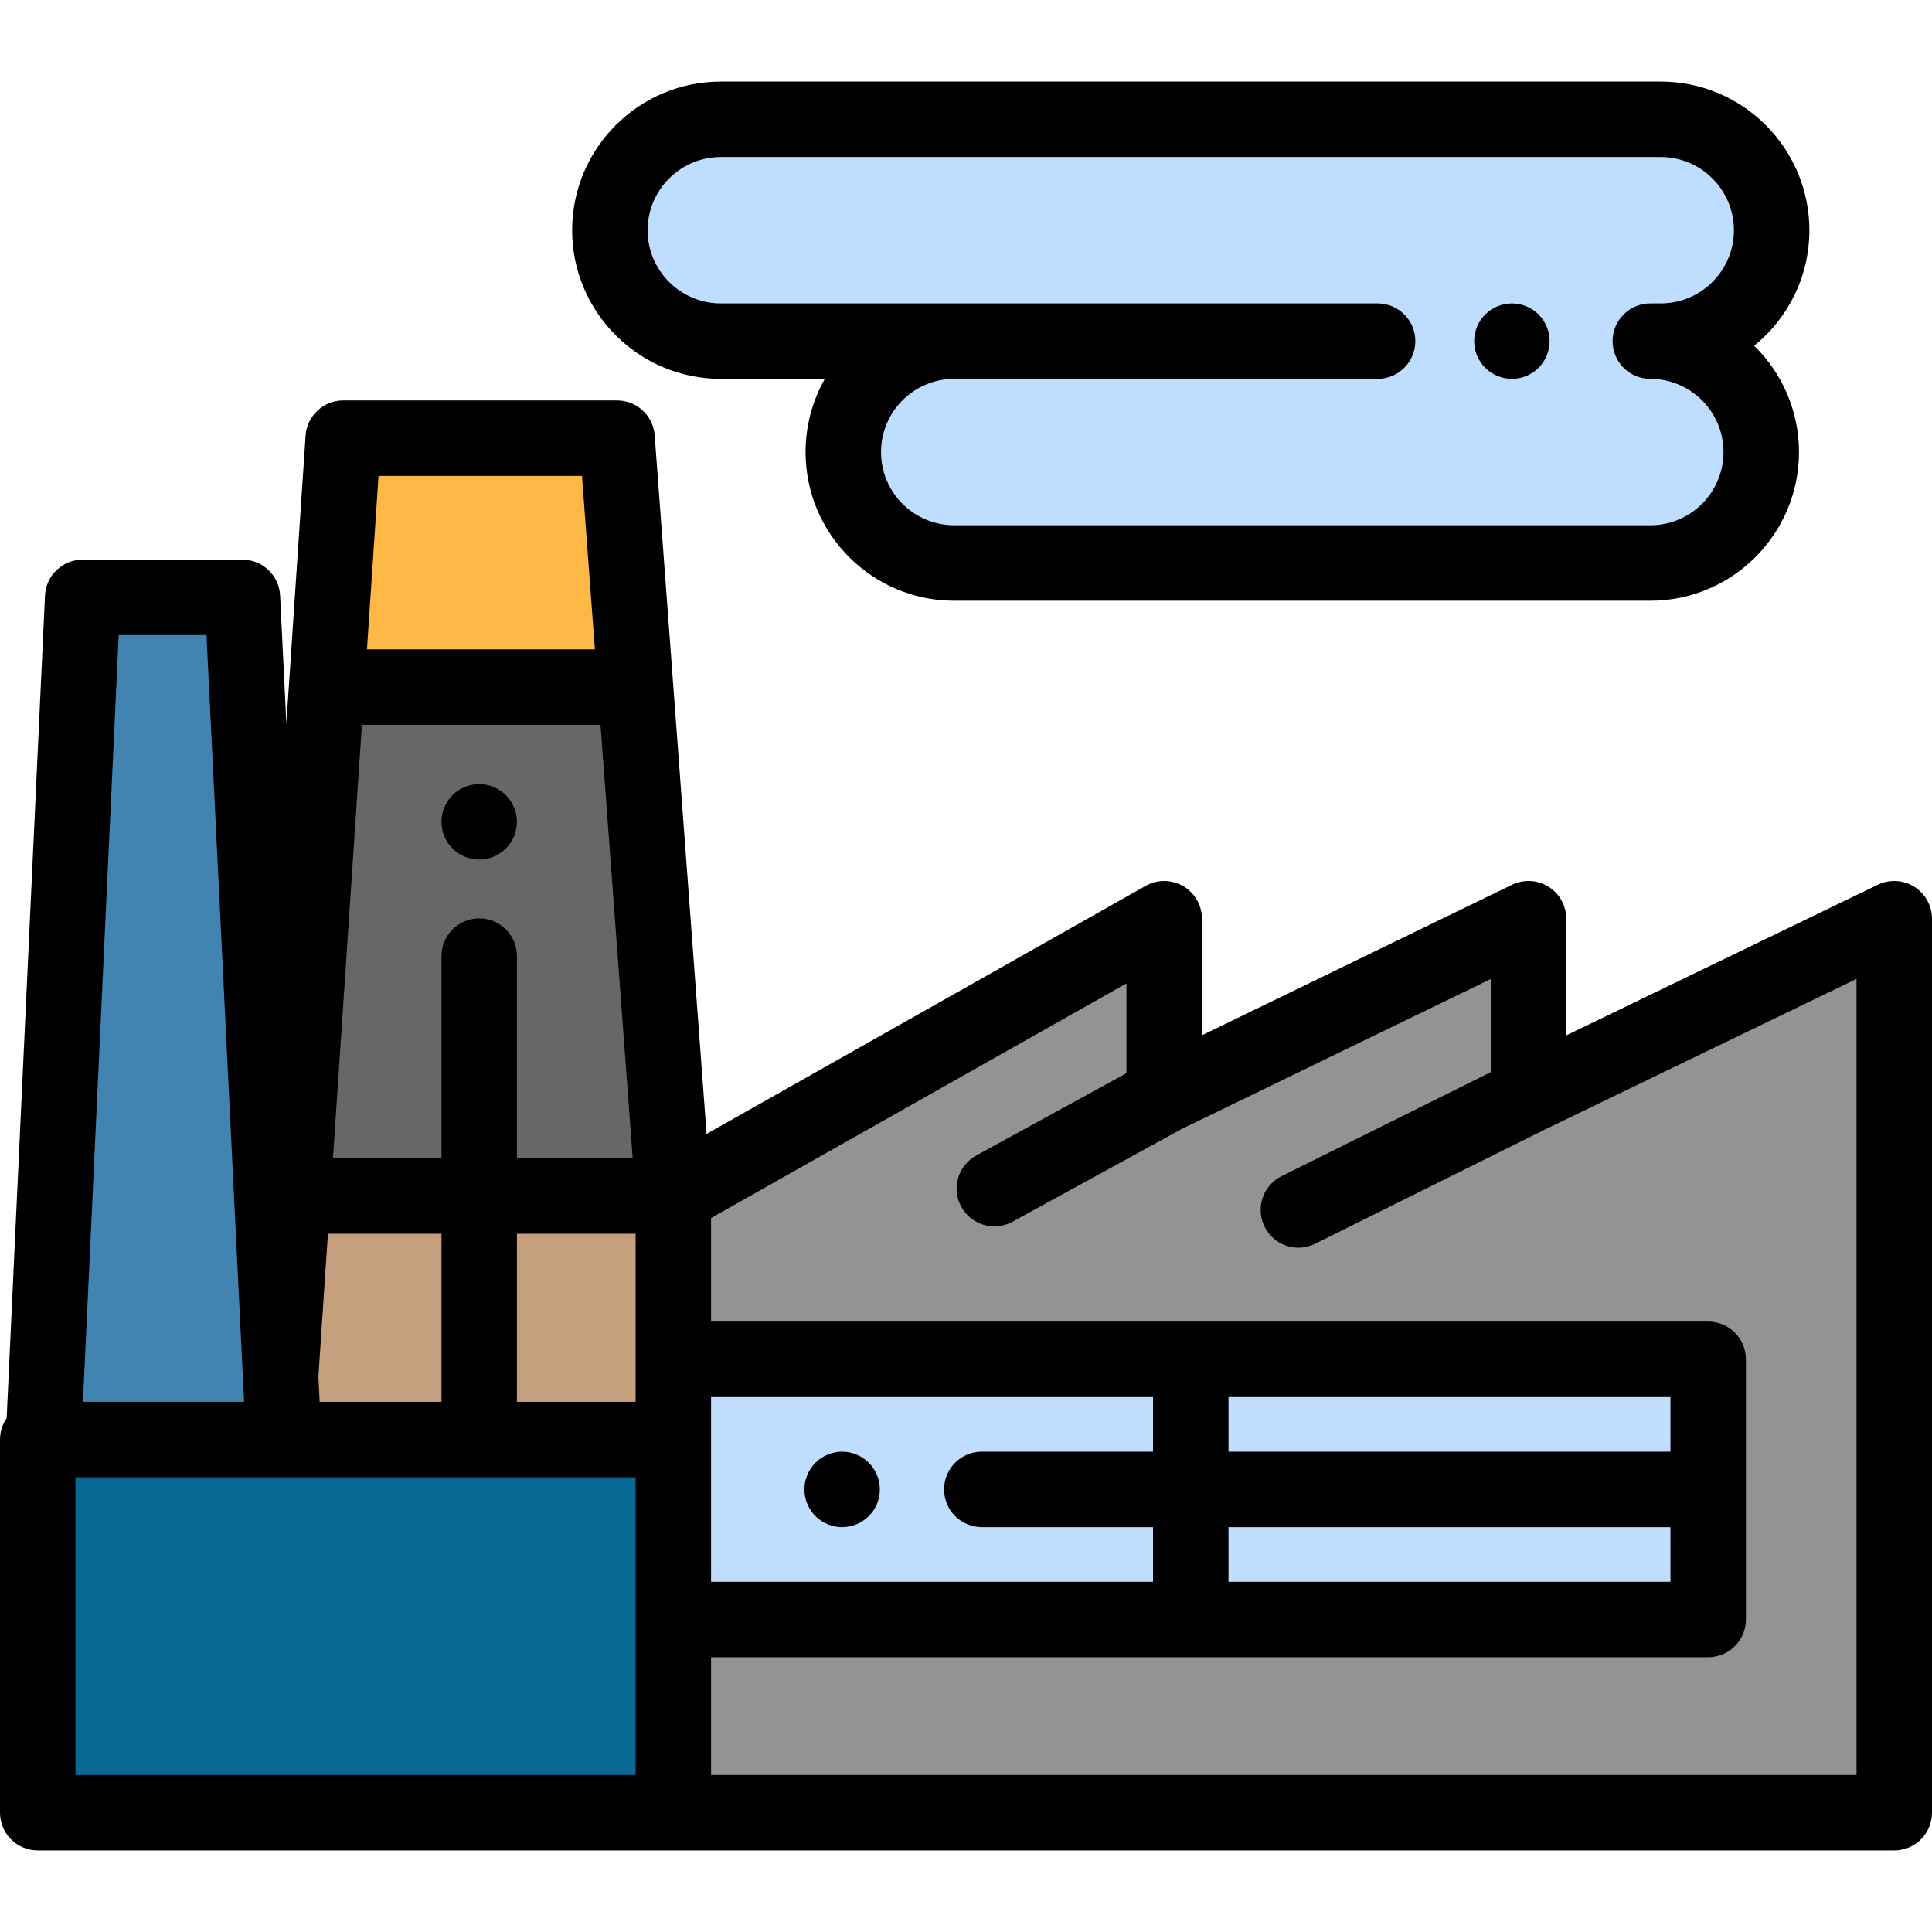 <?xml version="1.0" encoding="iso-8859-1"?>
<!-- Generator: Adobe Illustrator 19.0.0, SVG Export Plug-In . SVG Version: 6.00 Build 0)  -->
<svg xmlns="http://www.w3.org/2000/svg" xmlns:xlink="http://www.w3.org/1999/xlink" version="1.1" id="Capa_1" x="0px" y="0px" viewBox="0 0 512 512" style="enable-background:new 0 0 512 512;" xml:space="preserve">
<polygon style="fill:#C69F7F;" points="77.551,316.953 74.364,364.67 75.189,381.5 178.442,381.5 178.442,316.953 "/>
<polygon style="fill:#939393;" points="502,243.474 405.074,290.324 405.074,243.474 308.527,290.324 308.527,243.474   178.442,316.953 178.442,480.381 502,480.381 "/>
<polygon style="fill:#676767;" points="86.557,182.093 77.551,316.953 178.442,316.953 168.424,182.093 "/>
<polygon style="fill:#FDB845;" points="163.523,116.124 90.963,116.124 86.557,182.093 168.424,182.093 "/>
<g>
	<rect x="178.44" y="360.23" style="fill:#BFDEFF;" width="137.12" height="68.949"/>
	<rect x="315.56" y="360.23" style="fill:#BFDEFF;" width="137.12" height="68.949"/>
</g>
<path d="M223.17,404.71c-0.65,0-1.311-0.07-1.95-0.2c-0.64-0.13-1.27-0.32-1.87-0.57c-0.6-0.25-1.189-0.56-1.729-0.92  c-0.551-0.36-1.061-0.78-1.521-1.24c-0.46-0.46-0.88-0.98-1.24-1.52c-0.359-0.55-0.67-1.13-0.92-1.73s-0.439-1.23-0.569-1.87  c-0.13-0.64-0.2-1.3-0.2-1.95c0-0.66,0.07-1.31,0.2-1.96c0.13-0.64,0.319-1.27,0.569-1.87s0.561-1.18,0.92-1.72  c0.36-0.55,0.78-1.06,1.24-1.52c0.46-0.47,0.97-0.88,1.521-1.25c0.54-0.36,1.12-0.67,1.729-0.92c0.601-0.25,1.23-0.44,1.87-0.57  c1.29-0.26,2.62-0.26,3.91,0c0.63,0.13,1.26,0.32,1.87,0.57c0.6,0.25,1.18,0.56,1.72,0.92c0.55,0.37,1.061,0.78,1.521,1.25  c0.46,0.46,0.88,0.97,1.25,1.52c0.359,0.54,0.67,1.12,0.92,1.72s0.439,1.23,0.569,1.87c0.13,0.65,0.19,1.3,0.19,1.96  c0,0.65-0.061,1.31-0.19,1.95c-0.13,0.64-0.319,1.27-0.569,1.87s-0.561,1.18-0.92,1.73c-0.37,0.54-0.79,1.06-1.25,1.52  s-0.971,0.88-1.521,1.24c-0.54,0.36-1.12,0.67-1.72,0.92c-0.61,0.25-1.24,0.44-1.87,0.57  C224.48,404.64,223.819,404.71,223.17,404.71z"/>
<path style="fill:#BFDEFF;" d="M469.505,61.014L469.505,61.014c0-16.234-13.161-29.395-29.395-29.395H191.019  c-16.234,0-29.395,13.161-29.395,29.395l0,0c0,16.234,13.161,29.395,29.395,29.395h61.859c-16.234,0-29.395,13.161-29.395,29.395  l0,0c0,16.234,13.161,29.395,29.395,29.395h184.475c16.234,0,29.395-13.161,29.395-29.395l0,0c0-16.234-13.161-29.395-29.395-29.395  h2.757C456.344,90.409,469.505,77.249,469.505,61.014z"/>
<path d="M479.505,61.014c0-21.723-17.673-39.395-39.396-39.395h-249.09c-21.723,0-39.395,17.672-39.395,39.395  s17.672,39.395,39.395,39.395h27.578c-3.253,5.729-5.113,12.35-5.113,19.395c0,21.723,17.672,39.395,39.395,39.395h184.475  c21.723,0,39.395-17.672,39.395-39.395c0-11.027-4.554-21.01-11.88-28.168C473.791,84.408,479.505,73.366,479.505,61.014z   M437.353,100.409c10.694,0,19.395,8.701,19.395,19.395s-8.701,19.395-19.395,19.395H252.878c-10.694,0-19.395-8.701-19.395-19.395  s8.7-19.395,19.395-19.395c0.001,0,0.002,0,0.003,0s0.002,0,0.003,0h112.193c5.522,0,10-4.477,10-10s-4.478-10-10-10H252.885  c-0.001,0-0.002,0-0.003,0s-0.002,0-0.003,0H191.02c-10.694,0-19.395-8.701-19.395-19.395s8.7-19.395,19.395-19.395h249.091  c10.694,0,19.396,8.701,19.396,19.395s-8.701,19.395-19.396,19.395h-2.757c-5.522,0-10,4.477-10,10  C427.353,95.932,431.83,100.409,437.353,100.409z"/>
<path d="M400.67,100.41c-0.65,0-1.31-0.07-1.96-0.2c-0.63-0.12-1.26-0.32-1.87-0.57c-0.6-0.25-1.18-0.56-1.72-0.92  c-0.551-0.36-1.06-0.78-1.52-1.24s-0.88-0.97-1.25-1.52c-0.359-0.54-0.67-1.12-0.92-1.73c-0.25-0.6-0.439-1.23-0.57-1.87  c-0.13-0.64-0.19-1.3-0.19-1.95c0-0.65,0.06-1.31,0.19-1.95c0.131-0.64,0.32-1.27,0.57-1.88c0.25-0.6,0.561-1.18,0.92-1.72  c0.37-0.55,0.79-1.06,1.25-1.52s0.97-0.88,1.52-1.25c0.54-0.36,1.12-0.66,1.72-0.91c0.61-0.25,1.24-0.45,1.87-0.57  c1.3-0.26,2.62-0.26,3.91,0c0.64,0.12,1.27,0.32,1.87,0.57c0.609,0.25,1.189,0.55,1.729,0.91c0.55,0.37,1.061,0.79,1.521,1.25  s0.88,0.97,1.239,1.52c0.36,0.54,0.67,1.12,0.92,1.72c0.25,0.61,0.44,1.24,0.57,1.88s0.2,1.3,0.2,1.95c0,0.65-0.07,1.31-0.2,1.95  s-0.32,1.27-0.57,1.87c-0.25,0.61-0.56,1.19-0.92,1.73c-0.359,0.55-0.779,1.06-1.239,1.52c-0.46,0.46-0.971,0.88-1.521,1.24  c-0.54,0.36-1.12,0.67-1.729,0.92c-0.601,0.25-1.23,0.45-1.87,0.57C401.979,100.34,401.319,100.41,400.67,100.41z"/>
<path d="M127,227.8c-0.66,0-1.311-0.07-1.96-0.2c-0.641-0.13-1.271-0.32-1.87-0.57c-0.601-0.25-1.18-0.56-1.73-0.92  c-0.54-0.36-1.05-0.78-1.52-1.24c-0.46-0.46-0.87-0.97-1.24-1.52c-0.36-0.539-0.67-1.12-0.92-1.73c-0.25-0.6-0.441-1.23-0.57-1.87  c-0.13-0.64-0.189-1.3-0.189-1.95s0.06-1.31,0.189-1.96c0.13-0.63,0.32-1.26,0.57-1.87c0.25-0.6,0.559-1.18,0.92-1.72  c0.37-0.55,0.78-1.06,1.24-1.52c0.47-0.46,0.979-0.88,1.52-1.25c0.551-0.36,1.13-0.67,1.73-0.92c0.6-0.25,1.229-0.441,1.87-0.57  c1.29-0.26,2.62-0.26,3.91,0c0.64,0.13,1.27,0.32,1.869,0.57c0.601,0.25,1.181,0.559,1.73,0.92c0.54,0.37,1.06,0.79,1.52,1.25  c0.461,0.46,0.881,0.97,1.24,1.52c0.36,0.54,0.67,1.12,0.92,1.72c0.25,0.61,0.44,1.24,0.57,1.87c0.13,0.65,0.2,1.31,0.2,1.96  c0,0.65-0.07,1.31-0.2,1.95c-0.13,0.64-0.32,1.27-0.57,1.87c-0.25,0.61-0.56,1.191-0.92,1.73c-0.359,0.55-0.779,1.06-1.24,1.52  c-0.46,0.46-0.98,0.88-1.52,1.24c-0.55,0.36-1.13,0.67-1.73,0.92c-0.6,0.25-1.23,0.44-1.869,0.57  C128.3,227.73,127.649,227.8,127,227.8z"/>
<rect x="10" y="381.5" style="fill:#076893;" width="168.44" height="98.88"/>
<polygon style="fill:#4184B2;" points="75.189,381.5 64.242,158.309 21.913,158.309 11.51,381.5 "/>
<path d="M507.315,235.003c-2.914-1.828-6.567-2.031-9.666-0.532l-82.575,39.913v-30.91c0-3.445-1.772-6.647-4.692-8.475  c-2.919-1.828-6.573-2.027-9.674-0.521l-82.181,39.879v-30.882c0-3.556-1.889-6.844-4.959-8.637  c-3.071-1.792-6.863-1.819-9.959-0.07l-116.361,65.727l-8.851-119.142l-4.9-65.968c-0.388-5.221-4.737-9.259-9.973-9.259H90.963  c-5.265,0-9.627,4.081-9.978,9.333l-4.405,65.968l-0.687,10.288L74.23,157.82c-0.262-5.326-4.656-9.51-9.988-9.51h-42.33  c-5.342,0-9.74,4.198-9.989,9.535L1.764,375.834C0.653,377.445,0,379.395,0,381.5v98.881c0,5.523,4.477,10,10,10h168.442H502  c5.522,0,10-4.477,10-10V243.474C512,240.032,510.229,236.832,507.315,235.003z M325.565,370.231h117.122v14.474H325.565V370.231z   M325.565,404.706h117.122v14.474H325.565V404.706z M305.565,384.706h-45.373c-5.523,0-10,4.477-10,10s4.477,10,10,10h45.373v14.474  H188.442V381.5v-11.269h117.122v14.475H305.565z M84.711,371.5l-0.199-4.062l-0.131-2.678l2.524-37.807h30.091V371.5H84.711z   M95.912,192.093h63.227l8.533,114.86h-30.676v-53.565c0-5.523-4.477-10-10-10s-10,4.477-10,10v53.565H88.241L95.912,192.093z   M136.996,326.953h31.446v33.279V371.5h-31.446V326.953z M100.317,126.125h53.921l3.415,45.968H97.248L100.317,126.125z   M31.457,168.309h23.264L64.687,371.5h-42.7L31.457,168.309z M20,391.5h55.189h93.253v37.68v41.201H20V391.5z M492,470.381H188.442  V439.18h127.122h137.122c5.523,0,10-4.477,10-10v-68.948c0-5.523-4.477-10-10-10H315.565H188.442V322.79l110.084-62.181v23.794  l-39.814,21.822c-4.843,2.654-6.617,8.733-3.963,13.576c1.819,3.318,5.244,5.195,8.778,5.195c1.625,0,3.273-0.397,4.798-1.233  l44.787-24.548l81.96-39.772v24.686l-55.436,27.561c-4.945,2.459-6.961,8.461-4.502,13.406c1.747,3.516,5.285,5.551,8.962,5.551  c1.495,0,3.015-0.337,4.444-1.048l60.968-30.311L492,259.415V470.381z"/>
<g>
</g>
<g>
</g>
<g>
</g>
<g>
</g>
<g>
</g>
<g>
</g>
<g>
</g>
<g>
</g>
<g>
</g>
<g>
</g>
<g>
</g>
<g>
</g>
<g>
</g>
<g>
</g>
<g>
</g>
</svg>

